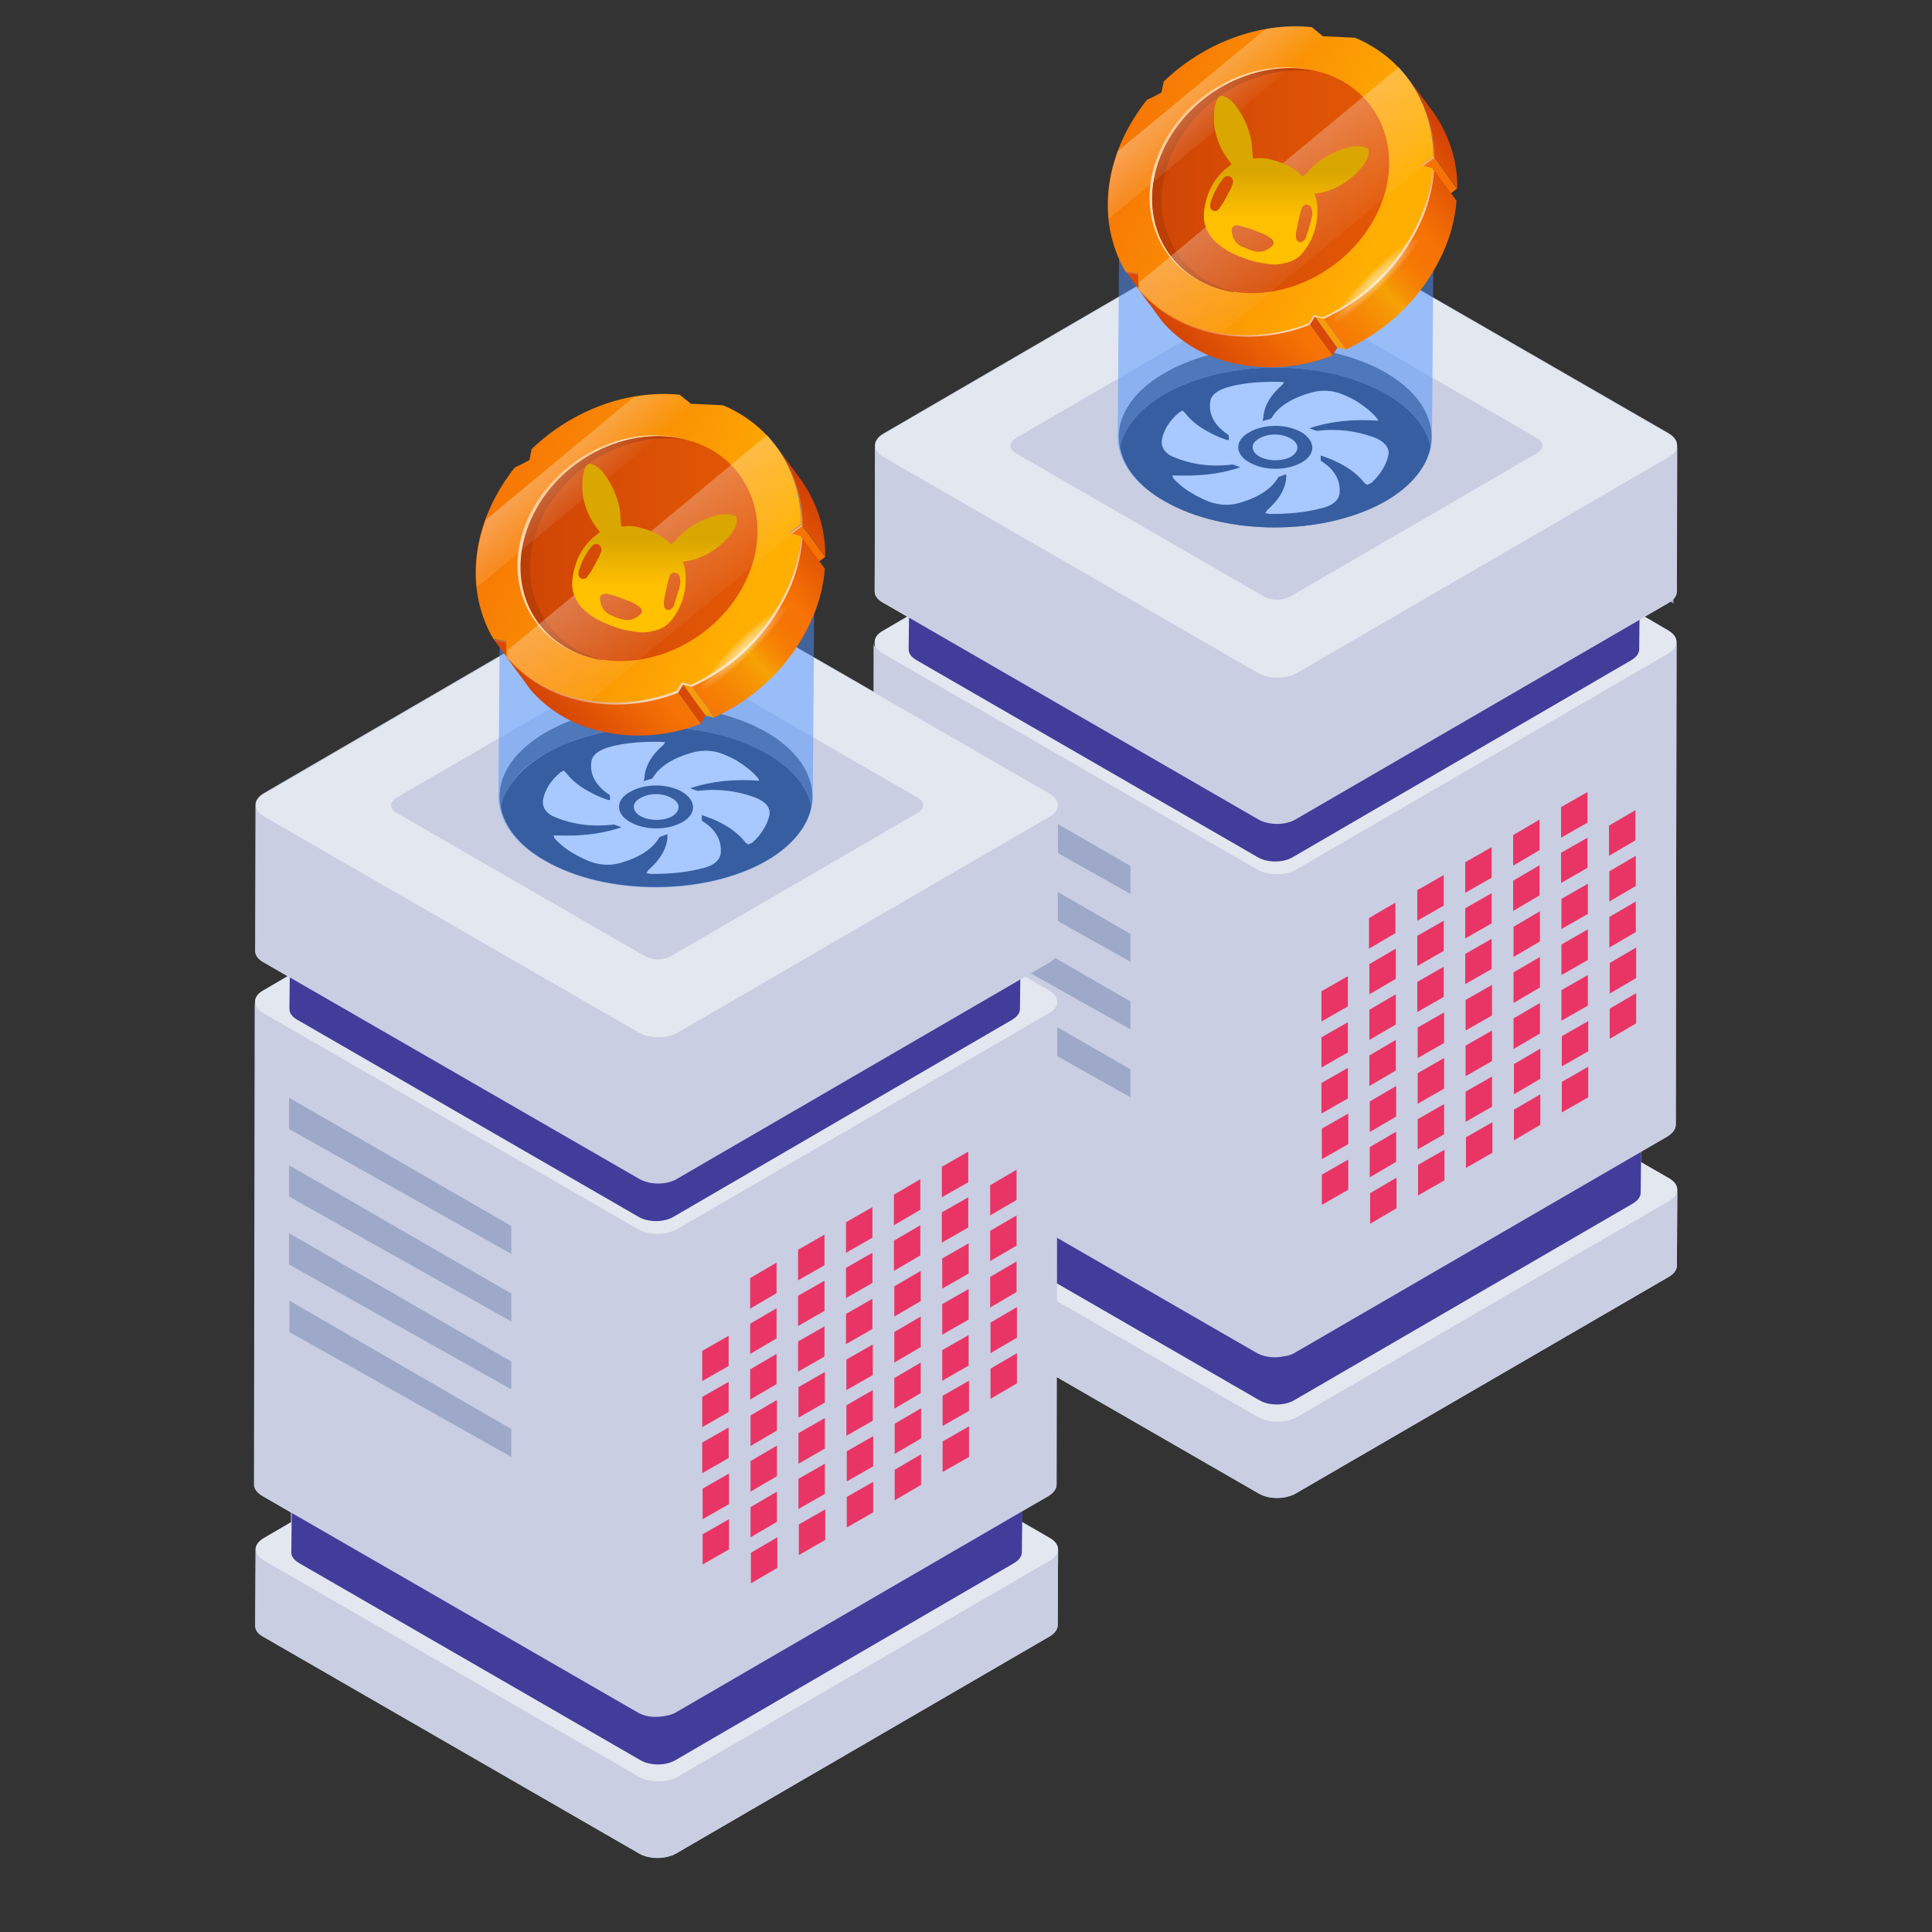 <?xml version="1.0" encoding="utf-8"?>
<!-- Generator: Adobe Illustrator 25.2.1, SVG Export Plug-In . SVG Version: 6.00 Build 0)  -->
<svg version="1.1" id="Layer_1" xmlns="http://www.w3.org/2000/svg" xmlns:xlink="http://www.w3.org/1999/xlink" x="0px" y="0px"
	 viewBox="0 0 512 512" style="enable-background:new 0 0 512 512;" xml:space="preserve">
<rect x="0" y="0" width="512" height="512" fill="#333333" stroke="none"/>
<style type="text/css">
	.st0{fill:#9EA9C9;}
	.st1{fill:#C9CEE2;}
	.st2{fill:#E3E7F0;}
	.st3{fill:#423D9B;}
	.st4{fill:#E93565;}
	.st5{fill:#4C5C75;}
	.st6{fill:#1D2943;}
	.st7{fill:#FFFFFF;}
	.st8{opacity:0.5;}
	.st9{enable-background:new    ;}
	.st10{fill:#5094FF;}
	.st11{fill:#57B3FE;}
	.st12{fill:#D84905;}
	.st13{fill:url(#SVGID_1_);}
	.st14{fill:#F67205;}
	.st15{fill:url(#SVGID_2_);}
	.st16{fill:#F69D05;}
	.st17{fill:url(#SVGID_3_);}
	.st18{opacity:0.7;fill:url(#SVGID_4_);enable-background:new    ;}
	.st19{fill:url(#SVGID_5_);}
	.st20{opacity:0.7;fill:url(#SVGID_6_);enable-background:new    ;}
	.st21{fill:url(#SVGID_7_);}
	.st22{fill:#BA3E05;}
	.st23{opacity:0.5;fill:url(#SVGID_8_);enable-background:new    ;}
	.st24{opacity:0.4;fill:url(#SVGID_9_);enable-background:new    ;}
	.st25{opacity:0.4;fill:url(#SVGID_10_);enable-background:new    ;}
	.st26{clip-path:url(#SVGID_12_);}
	.st27{fill-rule:evenodd;clip-rule:evenodd;fill:url(#SVGID_13_);}
	.st28{fill:url(#SVGID_14_);}
	.st29{fill:url(#SVGID_15_);}
	.st30{fill:url(#SVGID_16_);}
	.st31{opacity:0.7;fill:url(#SVGID_17_);enable-background:new    ;}
	.st32{fill:url(#SVGID_18_);}
	.st33{opacity:0.7;fill:url(#SVGID_19_);enable-background:new    ;}
	.st34{fill:url(#SVGID_20_);}
	.st35{opacity:0.5;fill:url(#SVGID_21_);enable-background:new    ;}
	.st36{opacity:0.4;fill:url(#SVGID_22_);enable-background:new    ;}
	.st37{opacity:0.4;fill:url(#SVGID_23_);enable-background:new    ;}
	.st38{clip-path:url(#SVGID_25_);}
	.st39{fill-rule:evenodd;clip-rule:evenodd;fill:url(#SVGID_26_);}
</style>
<g>
	<g>
		<g>
			<g>
				<g>
					<g>
						<g>
							<g>
								<g>
									<path class="st0" d="M443.5,159.9l-21.1-11.8v-4.7l21.1,12.7V159.9z"/>
								</g>
							</g>
						</g>
					</g>
				</g>
			</g>
			<g>
				<g>
					<g>
						<g>
							<g>
								<g>
									<g>
										<g>
											<path class="st1" d="M444.5,315.3l-0.1,20.1c0,1.1-0.8,2.2-2.2,3l-98.5,57.2c-0.6,0.4-1.3,0.7-2.1,0.9
												c-2.7,0.9-6.1,0.6-8.4-0.9L234,338.4c-1.5-0.8-2.2-1.8-2.2-3l0.1-20.1c0-1.1,0.7-2.2,2.2-3l7.2-4.2v-2.6l-7.4-4.3
												c-1.5-0.9-2.2-1.9-2.2-3.1l0.1-127.5v-0.4c0,0.1,0,0.1,0,0.2c-0.1-1.1,0.5-2.3,2.1-3.2l6.5-3.8l-6.4-3.7
												c-1.5-0.8-2.2-1.9-2.2-3l0.1-38.7c0-1.1,0.7-2.2,2.2-3.1l98.5-57.3c2.8-1.6,7.6-1.6,10.4,0l99.2,57.2
												c1.5,0.9,2.2,2,2.2,3.1l-0.1,38.7c0,1.1-0.8,2.2-2.2,3l-6.4,3.7l6.3,3.7c1.5,0.9,2.3,2,2.3,3.1L444.1,298
												c0,1.1-0.7,2.2-2.2,3.1l-7,4v2.9l7.3,4.2C443.8,313.1,444.5,314.1,444.5,315.3z"/>
										</g>
									</g>
								</g>
							</g>
						</g>
					</g>
				</g>
				<g>
					<g>
						<g>
							<g>
								<g>
									<path class="st1" d="M444.5,315.3l-0.1,20.1c0,1.1-0.8,2.2-2.2,3l-98.5,57.2c-2.8,1.8-7.5,1.8-10.4,0L234,338.4
										c-1.5-0.8-2.2-1.8-2.2-3l0.1-20.1c0,1.1,0.8,2.2,2.2,3.1h208.1C443.8,317.5,444.5,316.4,444.5,315.3z"/>
								</g>
							</g>
						</g>
						<g>
							<g>
								<g>
									<path class="st2" d="M442.3,318.3l-98.5,57.2c-2.9,1.7-7.6,1.7-10.5,0l-99.2-57.2c-2.9-1.7-2.9-4.4,0-6l98.5-57.3
										c2.9-1.7,7.6-1.7,10.4,0l99.2,57.2C445.2,313.9,445.2,316.6,442.3,318.3z"/>
								</g>
							</g>
						</g>
						<g>
							<g>
								<g>
									<path class="st3" d="M435,297.8l-0.2,18.3c0,1-0.7,2-2,2.8L343.1,371c-2.6,1.6-6.9,1.6-9.5,0l-90.4-52.2
										c-1.3-0.8-2-1.7-2-2.8l0.2-18.3c0,1,0.7,2,2,2.8l90.3,52.2c2.7,1.5,6.9,1.5,9.6,0l89.7-52.2
										C434.4,299.7,435,298.8,435,297.8z"/>
								</g>
							</g>
						</g>
						<g>
							<g>
								<g>
									<g>
										<path class="st1" d="M444.3,170.2l-0.2,127.9c0,1.1-0.8,2.2-2.2,3.1l-98.6,57.2c-0.6,0.4-1.4,0.7-2.2,0.9
											c-0.6,0.1-1.2,0.2-1.8,0.3c-2.3,0.3-4.7-0.1-6.5-1.2l-99.2-57.2c-1.5-0.9-2.2-2-2.2-3.1l0.1-127.8c0,1.1,0.8,2.1,2.3,3
											l99.2,57.2c1.7,1,4.1,1.5,6.3,1.3v-0.1c1.5-0.1,3-0.5,4.1-1.2l98.6-57.2C443.5,172.4,444.2,171.3,444.3,170.2z"/>
									</g>
								</g>
							</g>
							<g>
								<g>
									<g>
										<path class="st2" d="M442.1,173.2l-98.5,57.2c-2.9,1.7-7.6,1.7-10.5,0L234,173.2c-2.9-1.7-2.9-4.4,0-6l98.5-57.3
											c2.9-1.7,7.6-1.7,10.4,0l99.2,57.2C445,168.8,445,171.5,442.1,173.2z"/>
									</g>
								</g>
							</g>
						</g>
						<g>
							<g>
								<g>
									<path class="st3" d="M434.6,153.8l-0.2,18.3c0,1-0.7,2-2,2.8l-89.7,52.2c-2.6,1.6-6.9,1.6-9.5,0l-90.4-52.2
										c-1.3-0.8-2-1.7-2-2.8l0.2-18.3c0,1,0.7,2,2,2.8l90.3,52.2c2.7,1.5,6.9,1.5,9.6,0l89.7-52.2
										C433.9,155.8,434.5,154.8,434.6,153.8z"/>
								</g>
							</g>
						</g>
						<g>
							<g>
								<g>
									<g>
										<path class="st1" d="M444.5,118.1l-0.1,38.7c0,1.1-0.8,2.2-2.2,3L343.6,217c-2.8,1.8-7.5,1.8-10.4,0L234,159.7
											c-1.5-0.8-2.2-1.9-2.2-3l0.1-38.7c0,1.1,0.8,2.1,2.2,3h208.1C443.8,120.2,444.5,119.2,444.5,118.1z"/>
									</g>
								</g>
							</g>
							<g>
								<g>
									<g>
										<path class="st2" d="M442.3,121.1l-98.5,57.2c-2.9,1.7-7.6,1.7-10.5,0l-99.2-57.2c-2.9-1.7-2.9-4.4,0-6l98.5-57.3
											c2.9-1.7,7.6-1.7,10.4,0l99.2,57.2C445.2,116.7,445.2,119.4,442.3,121.1z"/>
									</g>
								</g>
							</g>
						</g>
						<g>
							<g>
								<g>
									<path class="st0" d="M299.6,229.5v7.4l-58.9-33.1v-8.3L299.6,229.5z"/>
								</g>
							</g>
						</g>
						<g>
							<g>
								<g>
									<path class="st0" d="M299.6,247.5v7.4l-58.9-33.1v-8.3L299.6,247.5z"/>
								</g>
							</g>
						</g>
						<g>
							<g>
								<g>
									<path class="st0" d="M299.6,265.4v7.4l-58.9-33.1v-8.3L299.6,265.4z"/>
								</g>
							</g>
						</g>
						<g>
							<g>
								<g>
									<path class="st0" d="M299.6,283.4v7.4l-58.9-33.1v-8.3L299.6,283.4z"/>
								</g>
							</g>
						</g>
					</g>
				</g>
			</g>
		</g>
	</g>
	<g>
		<g>
			<g>
				<path class="st4" d="M369.8,239.2v8.1l-7,4.1v-8.1L369.8,239.2z"/>
			</g>
		</g>
		<g>
			<g>
				<path class="st4" d="M382.6,231.9v8.1l-7,4v-8.1L382.6,231.9z"/>
			</g>
		</g>
		<g>
			<g>
				<path class="st4" d="M395.3,224.5v8.1l-7,4v-8.1L395.3,224.5z"/>
			</g>
		</g>
		<g>
			<g>
				<path class="st4" d="M408,217.2v8.1l-7,4.1v-8.1L408,217.2z"/>
			</g>
		</g>
		<g>
			<g>
				<path class="st4" d="M420.7,209.9v8.1l-7,4v-8.1L420.7,209.9z"/>
			</g>
		</g>
		<g>
			<g>
				<path class="st4" d="M357.2,258.7v8l-7,4v-8L357.2,258.7z"/>
			</g>
		</g>
		<g>
			<g>
				<path class="st4" d="M369.9,251.4v8l-7,4.1v-8L369.9,251.4z"/>
			</g>
		</g>
		<g>
			<g>
				<path class="st4" d="M382.6,244v8l-7,4v-8L382.6,244z"/>
			</g>
		</g>
		<g>
			<g>
				<path class="st4" d="M395.3,236.7v8l-7,4v-8L395.3,236.7z"/>
			</g>
		</g>
		<g>
			<g>
				<path class="st4" d="M408,229.3v8l-7,4.1v-8L408,229.3z"/>
			</g>
		</g>
		<g>
			<g>
				<path class="st4" d="M420.7,222v8l-7,4v-8L420.7,222z"/>
			</g>
		</g>
		<g>
			<g>
				<path class="st4" d="M433.4,214.7v8l-7,4.1v-8L433.4,214.7z"/>
			</g>
		</g>
		<g>
			<g>
				<path class="st4" d="M357.2,270.9v8l-7,4v-8L357.2,270.9z"/>
			</g>
		</g>
		<g>
			<g>
				<path class="st4" d="M369.9,263.5v8l-7,4.1v-8L369.9,263.5z"/>
			</g>
		</g>
		<g>
			<g>
				<path class="st4" d="M382.6,256.2v8l-7,4v-8L382.6,256.2z"/>
			</g>
		</g>
		<g>
			<g>
				<path class="st4" d="M395.3,248.8v8l-7,4v-8L395.3,248.8z"/>
			</g>
		</g>
		<g>
			<g>
				<path class="st4" d="M408.1,241.5v8l-7,4.1v-8L408.1,241.5z"/>
			</g>
		</g>
		<g>
			<g>
				<path class="st4" d="M420.8,234.2v8l-7,4v-8L420.8,234.2z"/>
			</g>
		</g>
		<g>
			<g>
				<path class="st4" d="M433.5,226.8v8l-7,4.1v-8L433.5,226.8z"/>
			</g>
		</g>
		<g>
			<g>
				<path class="st4" d="M357.2,283v8.1l-7,4V287L357.2,283z"/>
			</g>
		</g>
		<g>
			<g>
				<path class="st4" d="M369.9,275.6v8.1l-7,4.1v-8.1L369.9,275.6z"/>
			</g>
		</g>
		<g>
			<g>
				<path class="st4" d="M382.7,268.3v8.1l-7,4v-8.1L382.7,268.3z"/>
			</g>
		</g>
		<g>
			<g>
				<path class="st4" d="M395.4,261v8.1l-7,4V265L395.4,261z"/>
			</g>
		</g>
		<g>
			<g>
				<path class="st4" d="M408.1,253.6v8.1l-7,4.1v-8.1L408.1,253.6z"/>
			</g>
		</g>
		<g>
			<g>
				<path class="st4" d="M420.8,246.3v8.1l-7,4v-8.1L420.8,246.3z"/>
			</g>
		</g>
		<g>
			<g>
				<path class="st4" d="M433.5,238.9v8.1l-7,4.1V243L433.5,238.9z"/>
			</g>
		</g>
		<g>
			<g>
				<path class="st4" d="M357.3,295.1v8.1l-7,4v-8.1L357.3,295.1z"/>
			</g>
		</g>
		<g>
			<g>
				<path class="st4" d="M370,287.8v8.1l-7,4.1v-8.1L370,287.8z"/>
			</g>
		</g>
		<g>
			<g>
				<path class="st4" d="M382.7,280.4v8.1l-7,4v-8.1L382.7,280.4z"/>
			</g>
		</g>
		<g>
			<g>
				<path class="st4" d="M395.4,273.1v8.1l-7,4v-8.1L395.4,273.1z"/>
			</g>
		</g>
		<g>
			<g>
				<path class="st4" d="M408.1,265.8v8.1l-7,4.1v-8.1L408.1,265.8z"/>
			</g>
		</g>
		<g>
			<g>
				<path class="st4" d="M420.8,258.4v8.1l-7,4v-8.1L420.8,258.4z"/>
			</g>
		</g>
		<g>
			<g>
				<path class="st4" d="M433.6,251.1v8.1l-7,4.1v-8.1L433.6,251.1z"/>
			</g>
		</g>
		<g>
			<g>
				<path class="st4" d="M357.3,307.3v8l-7,4v-8L357.3,307.3z"/>
			</g>
		</g>
		<g>
			<g>
				<path class="st4" d="M370,299.9v8l-7,4.1v-8L370,299.9z"/>
			</g>
		</g>
		<g>
			<g>
				<path class="st4" d="M382.7,292.6v8l-7,4v-8L382.7,292.6z"/>
			</g>
		</g>
		<g>
			<g>
				<path class="st4" d="M395.4,285.3v8l-7,4v-8L395.4,285.3z"/>
			</g>
		</g>
		<g>
			<g>
				<path class="st4" d="M408.2,277.9v8l-7,4.1v-8L408.2,277.9z"/>
			</g>
		</g>
		<g>
			<g>
				<path class="st4" d="M420.9,270.6v8l-7,4v-8L420.9,270.6z"/>
			</g>
		</g>
		<g>
			<g>
				<path class="st4" d="M433.6,263.2v8l-7,4.1v-8L433.6,263.2z"/>
			</g>
		</g>
		<g>
			<g>
				<path class="st4" d="M370.1,312.1v8.1l-7,4.1v-8.1L370.1,312.1z"/>
			</g>
		</g>
		<g>
			<g>
				<path class="st4" d="M382.8,304.7v8.1l-7,4v-8.1L382.8,304.7z"/>
			</g>
		</g>
		<g>
			<g>
				<path class="st4" d="M395.5,297.4v8.1l-7,4v-8.1L395.5,297.4z"/>
			</g>
		</g>
		<g>
			<g>
				<path class="st4" d="M408.2,290v8.1l-7,4.1v-8.1L408.2,290z"/>
			</g>
		</g>
		<g>
			<g>
				<path class="st4" d="M420.9,282.7v8.1l-7,4v-8.1L420.9,282.7z"/>
			</g>
		</g>
	</g>
</g>
<g>
	<g>
		<g>
			<path class="st1" d="M407.3,120.1l-65.4,38c-1.9,1.1-5,1.1-6.9,0l-65.8-38c-1.9-1.1-1.9-2.9,0-4l65.4-38c1.9-1.1,5-1.1,6.9,0
				l65.8,38C409.2,117.1,409.2,118.9,407.3,120.1z"/>
		</g>
	</g>
</g>
<g>
	<g>
		<g>
			<g>
				<g>
					<g>
						<g>
							<g>
								<path class="st5" d="M308.7,98.8c16.2-9.3,42.5-9.4,58.8,0.1c9.1,5.4,13,12.7,11.6,19.6c-0.9-5.1-4.9-10.1-11.6-14
									c-16.4-9.5-42.6-9.4-58.8-0.1c-6.9,4-10.9,9.1-11.9,14.3C295.3,111.6,299.3,104.2,308.7,98.8z"/>
							</g>
						</g>
					</g>
					<g>
						<g>
							<g>
								<path class="st6" d="M308.7,104.4c16.2-9.3,42.5-9.4,58.8,0.1c6.7,3.9,10.7,8.9,11.6,14c-1,5.2-5,10.3-11.9,14.3
									c-16.3,9.3-42.5,9.3-58.6,0c-6.9-3.9-10.8-9-11.8-14.2C297.8,113.5,301.8,108.4,308.7,104.4z"/>
							</g>
						</g>
					</g>
				</g>
				<g>
					<g>
						<g>
							<g>
								<g>
									<path class="st7" d="M342,116.2c-2.4-1.4-5.9-1.4-8.3,0c-2.4,1.3-2.2,3.4-0.1,4.7c2.4,1.4,6,1.4,8.4,0.2
										c2.4-1.4,2.4-3.5,0.2-4.8C342.2,116.3,342.1,116.2,342,116.2z"/>
								</g>
							</g>
						</g>
					</g>
					<g>
						<g>
							<g>
								<g>
									<path class="st7" d="M365.6,116.6c-0.4-0.2-0.9-0.5-1.5-0.7c-4.6-1.7-9.8-2.4-15.1-1.7l-2-0.7c5.7-1.9,11.7-2.5,18.3-2
										L365,111l-0.3-0.4c-1.4-1.6-3.3-3.1-5.4-4.4c-1-0.6-2.1-1.1-3.3-1.6c-2.5-1.1-5.4-1.4-8.4-0.6c-5.1,1.4-8.9,3.7-10.7,6.9
										l-2.3,0.7l0.2-1c0.2-3.1,2-6,5-8.6l0.5-0.7l-1.2-0.1c-4.5-0.1-9,0.2-13,1.2c-3.1,0.8-5.2,2.1-5.4,4.2
										c-0.4,3.2,1.1,6.2,4.9,8.7l0.1,1.3h-0.5l-0.6-0.2c-1.8-0.6-3.4-1.4-4.8-2.2c-2.4-1.3-4.3-2.9-5.7-4.7l-0.7-0.7l-0.9,0.5
										c-2.6,2.2-4.1,4.6-4.6,7.3c-0.2,1.5,0.4,3,2.2,4.1c0.3,0.1,0.6,0.3,0.9,0.4c4.7,2,9.9,2.7,15.7,2l2,0.7l-1.1,0.4
										c-4.9,1.5-10.1,2-15.7,1.8h-1.2l0.2,0.7c1.4,1.6,3.2,3,5.3,4.2c0.8,0.5,1.7,0.9,2.7,1.4c2.9,1.4,6.2,2,9.8,0.9
										c4.8-1.4,8.4-3.7,10.1-6.8l2-0.7l0.1,0.4c-0.1,3.3-1.9,6.3-5.1,9.1l-0.5,0.8l1.2,0.2c4.6,0,9-0.3,13.2-1.4
										c3.1-0.6,5-2,5.3-4c0.3-3.3-1.1-6.3-5-8.7v-1.4l1.1,0.4c1.8,0.6,3.5,1.4,4.9,2.2c2.3,1.3,4.2,2.9,5.6,4.7l0.7,0.5l1.1-0.5
										c2.4-2.2,3.9-4.7,4.5-7.2C368.3,119.2,367.5,117.7,365.6,116.6z M344.9,122.6c-4,2.2-9.9,2.2-13.9-0.1
										c-3.8-2.2-3.8-5.8,0-7.9c3.9-2.3,9.9-2.3,13.8-0.1C348.7,116.8,348.8,120.4,344.9,122.6z"/>
								</g>
							</g>
						</g>
					</g>
				</g>
			</g>
		</g>
	</g>
	<g class="st8">
		<g class="st9">
			<g>
				<g>
					<path class="st10" d="M379.9,61.7l-0.4,54c0,6.1-4.1,12.3-12.1,17c-16.2,9.4-42.6,9.5-59,0c-8.2-4.7-12.3-10.9-12.2-17.1
						l0.4-54c0,6.2,4.1,12.4,12.2,17.1c16.4,9.5,42.8,9.4,59,0C375.9,74,379.9,67.9,379.9,61.7z"/>
				</g>
			</g>
			<g>
				<g>
					<path class="st11" d="M367.6,44.6C384,54,384,69.3,367.8,78.7s-42.6,9.5-59,0c-16.3-9.4-16.3-24.7-0.1-34.1
						S351.3,35.1,367.6,44.6z"/>
				</g>
			</g>
		</g>
	</g>
</g>
<g>
	<g>
		<g>
			<g>
				<g>
					<g>
						<g>
							<g>
								<g>
									<path class="st0" d="M279.5,255.2l-21.1-11.8v-4.7l21.1,12.7V255.2z"/>
								</g>
							</g>
						</g>
					</g>
				</g>
			</g>
			<g>
				<g>
					<g>
						<g>
							<g>
								<g>
									<g>
										<g>
											<path class="st1" d="M280.4,410.6l-0.1,20.1c0,1.1-0.8,2.2-2.2,3L179.5,491c-0.6,0.4-1.3,0.7-2.1,0.9
												c-2.7,0.9-6.1,0.6-8.4-0.9l-99.2-57.2c-1.5-0.8-2.2-1.8-2.2-3l0.1-20.1c0-1.1,0.7-2.2,2.2-3.1l7.2-4.2v-2.6l-7.4-4.3
												c-1.5-0.9-2.2-1.9-2.2-3.1l0.1-127.5v-0.4c0,0.1,0,0.1,0,0.2c-0.1-1.1,0.5-2.3,2.1-3.2l6.5-3.8l-6.4-3.7
												c-1.5-0.8-2.2-1.9-2.2-3l0.1-38.7c0-1.1,0.7-2.2,2.2-3.1l98.5-57.3c2.8-1.6,7.6-1.6,10.4,0l99.2,57.2
												c1.5,0.9,2.2,2,2.2,3.1l-0.1,38.7c0,1.1-0.8,2.2-2.2,3l-6.4,3.7l6.3,3.7c1.5,0.9,2.3,2,2.3,3.1l-0.1,128
												c0,1.1-0.7,2.2-2.2,3.1l-7,4v2.9l7.3,4.2C279.7,408.4,280.4,409.5,280.4,410.6z"/>
										</g>
									</g>
								</g>
							</g>
						</g>
					</g>
				</g>
				<g>
					<g>
						<g>
							<g>
								<g>
									<path class="st1" d="M280.4,410.6l-0.1,20.1c0,1.1-0.8,2.2-2.2,3L179.5,491c-2.8,1.8-7.5,1.8-10.4,0l-99.2-57.2
										c-1.5-0.8-2.2-1.8-2.2-3l0.1-20.1c0,1.1,0.8,2.2,2.2,3h208.1C279.7,412.8,280.4,411.7,280.4,410.6z"/>
								</g>
							</g>
						</g>
						<g>
							<g>
								<g>
									<path class="st2" d="M278.2,413.6l-98.5,57.2c-2.9,1.7-7.6,1.7-10.5,0L70,413.6c-2.9-1.7-2.9-4.4,0-6l98.5-57.3
										c2.9-1.7,7.6-1.7,10.4,0l99.2,57.2C281.1,409.2,281.1,412,278.2,413.6z"/>
								</g>
							</g>
						</g>
						<g>
							<g>
								<g>
									<path class="st3" d="M271,393.1l-0.2,18.3c0,1-0.7,2-2,2.8l-89.7,52.2c-2.6,1.6-6.9,1.6-9.5,0l-90.4-52.2
										c-1.3-0.8-2-1.7-2-2.8l0.2-18.3c0,1,0.7,2,2,2.8l90.3,52.2c2.7,1.5,6.9,1.5,9.6,0l89.7-52.2
										C270.3,395.1,270.9,394.1,271,393.1z"/>
								</g>
							</g>
						</g>
						<g>
							<g>
								<g>
									<g>
										<path class="st1" d="M280.2,265.6L280,393.4c0,1.1-0.7,2.2-2.2,3.1l-98.5,57.2c-0.6,0.4-1.2,0.6-1.9,0.8
											c-0.7,0.2-1.5,0.3-2.2,0.4c-2.3,0.3-4.7-0.1-6.4-1.2l-99.2-57.2c-1.5-0.9-2.3-1.9-2.3-3.1l0.2-127.8c0,1.1,0.8,2.2,2.2,3
											l99.2,57.3c1.8,1,4.1,1.4,6.3,1.2V327c1.6-0.1,3.1-0.4,4.2-1.1l98.5-57.3C279.5,267.7,280.2,266.6,280.2,265.6z"/>
									</g>
								</g>
							</g>
							<g>
								<g>
									<g>
										<path class="st2" d="M278,268.5l-98.5,57.2c-2.9,1.7-7.6,1.7-10.5,0l-99.2-57.2c-2.9-1.7-2.9-4.4,0-6l98.5-57.3
											c2.9-1.7,7.6-1.7,10.4,0l99.2,57.2C280.9,264.1,280.9,266.9,278,268.5z"/>
									</g>
								</g>
							</g>
						</g>
						<g>
							<g>
								<g>
									<path class="st3" d="M270.5,249.1l-0.2,18.3c0,1-0.7,2-2,2.8l-89.7,52.2c-2.6,1.6-6.9,1.6-9.5,0l-90.4-52.2
										c-1.3-0.8-2-1.7-2-2.8l0.2-18.3c0,1,0.7,2,2,2.8l90.3,52.2c2.7,1.5,6.9,1.5,9.6,0l89.7-52.2
										C269.8,251.1,270.4,250.1,270.5,249.1z"/>
								</g>
							</g>
						</g>
						<g>
							<g>
								<g>
									<g>
										<path class="st1" d="M280.4,213.4l-0.1,38.7c0,1.1-0.8,2.2-2.2,3l-98.5,57.2c-2.8,1.8-7.5,1.8-10.4,0L70,255.1
											c-1.5-0.8-2.2-1.9-2.2-3l0.1-38.7c0,1.1,0.8,2.1,2.2,3h208.1C279.7,215.5,280.4,214.5,280.4,213.4z"/>
									</g>
								</g>
							</g>
							<g>
								<g>
									<g>
										<path class="st2" d="M278.2,216.4l-98.5,57.2c-2.9,1.7-7.6,1.7-10.5,0L70,216.4c-2.9-1.7-2.9-4.4,0-6l98.5-57.3
											c2.9-1.7,7.6-1.7,10.4,0l99.2,57.2C281.1,212,281.1,214.7,278.2,216.4z"/>
									</g>
								</g>
							</g>
						</g>
						<g>
							<g>
								<g>
									<path class="st0" d="M135.5,324.9v7.4l-58.9-33.1v-8.3L135.5,324.9z"/>
								</g>
							</g>
						</g>
						<g>
							<g>
								<g>
									<path class="st0" d="M135.5,342.8v7.4l-58.9-33.1v-8.3L135.5,342.8z"/>
								</g>
							</g>
						</g>
						<g>
							<g>
								<g>
									<path class="st0" d="M135.5,360.8v7.4l-58.9-33.1v-8.3L135.5,360.8z"/>
								</g>
							</g>
						</g>
						<g>
							<g>
								<g>
									<path class="st0" d="M135.5,378.7v7.4L76.7,353v-8.3L135.5,378.7z"/>
								</g>
							</g>
						</g>
					</g>
				</g>
			</g>
		</g>
	</g>
	<g>
		<g>
			<g>
				<path class="st4" d="M205.8,334.6v8.1l-7,4.1v-8.1L205.8,334.6z"/>
			</g>
		</g>
		<g>
			<g>
				<path class="st4" d="M218.5,327.2v8.1l-7,4v-8.1L218.5,327.2z"/>
			</g>
		</g>
		<g>
			<g>
				<path class="st4" d="M231.2,319.9v8.1l-7,4v-8.1L231.2,319.9z"/>
			</g>
		</g>
		<g>
			<g>
				<path class="st4" d="M243.9,312.5v8.1l-7,4.1v-8.1L243.9,312.5z"/>
			</g>
		</g>
		<g>
			<g>
				<path class="st4" d="M256.6,305.2v8.1l-7,4v-8.1L256.6,305.2z"/>
			</g>
		</g>
		<g>
			<g>
				<path class="st4" d="M193.1,354v8l-7,4v-8L193.1,354z"/>
			</g>
		</g>
		<g>
			<g>
				<path class="st4" d="M205.8,346.7v8l-7,4.1v-8L205.8,346.7z"/>
			</g>
		</g>
		<g>
			<g>
				<path class="st4" d="M218.5,339.4v8l-7,4v-8L218.5,339.4z"/>
			</g>
		</g>
		<g>
			<g>
				<path class="st4" d="M231.2,332v8l-7,4v-8L231.2,332z"/>
			</g>
		</g>
		<g>
			<g>
				<path class="st4" d="M243.9,324.7v8l-7,4.1v-8L243.9,324.7z"/>
			</g>
		</g>
		<g>
			<g>
				<path class="st4" d="M256.6,317.3v8l-7,4v-8L256.6,317.3z"/>
			</g>
		</g>
		<g>
			<g>
				<path class="st4" d="M269.4,310v8l-7,4.1v-8L269.4,310z"/>
			</g>
		</g>
		<g>
			<g>
				<path class="st4" d="M193.1,366.2v8l-7,4v-8L193.1,366.2z"/>
			</g>
		</g>
		<g>
			<g>
				<path class="st4" d="M205.8,358.8v8l-7,4.1v-8L205.8,358.8z"/>
			</g>
		</g>
		<g>
			<g>
				<path class="st4" d="M218.5,351.5v8l-7,4v-8L218.5,351.5z"/>
			</g>
		</g>
		<g>
			<g>
				<path class="st4" d="M231.2,344.2v8l-7,4v-8L231.2,344.2z"/>
			</g>
		</g>
		<g>
			<g>
				<path class="st4" d="M244,336.8v8l-7,4.1v-8L244,336.8z"/>
			</g>
		</g>
		<g>
			<g>
				<path class="st4" d="M256.7,329.5v8l-7,4v-8L256.7,329.5z"/>
			</g>
		</g>
		<g>
			<g>
				<path class="st4" d="M269.4,322.1v8l-7,4.1v-8L269.4,322.1z"/>
			</g>
		</g>
		<g>
			<g>
				<path class="st4" d="M193.1,378.3v8.1l-7,4v-8.1L193.1,378.3z"/>
			</g>
		</g>
		<g>
			<g>
				<path class="st4" d="M205.9,371v8.1l-7,4.1v-8.1L205.9,371z"/>
			</g>
		</g>
		<g>
			<g>
				<path class="st4" d="M218.6,363.6v8.1l-7,4v-8.1L218.6,363.6z"/>
			</g>
		</g>
		<g>
			<g>
				<path class="st4" d="M231.3,356.3v8.1l-7,4v-8.1L231.3,356.3z"/>
			</g>
		</g>
		<g>
			<g>
				<path class="st4" d="M244,348.9v8.1l-7,4.1V353L244,348.9z"/>
			</g>
		</g>
		<g>
			<g>
				<path class="st4" d="M256.7,341.6v8.1l-7,4v-8.1L256.7,341.6z"/>
			</g>
		</g>
		<g>
			<g>
				<path class="st4" d="M269.4,334.3v8.1l-7,4.1v-8.1L269.4,334.3z"/>
			</g>
		</g>
		<g>
			<g>
				<path class="st4" d="M193.2,390.5v8.1l-7,4v-8.1L193.2,390.5z"/>
			</g>
		</g>
		<g>
			<g>
				<path class="st4" d="M205.9,383.1v8.1l-7,4.1v-8.1L205.9,383.1z"/>
			</g>
		</g>
		<g>
			<g>
				<path class="st4" d="M218.6,375.8v8.1l-7,4v-8.1L218.6,375.8z"/>
			</g>
		</g>
		<g>
			<g>
				<path class="st4" d="M231.3,368.4v8.1l-7,4v-8.1L231.3,368.4z"/>
			</g>
		</g>
		<g>
			<g>
				<path class="st4" d="M244,361.1v8.1l-7,4.1v-8.1L244,361.1z"/>
			</g>
		</g>
		<g>
			<g>
				<path class="st4" d="M256.7,353.8v8.1l-7,4v-8.1L256.7,353.8z"/>
			</g>
		</g>
		<g>
			<g>
				<path class="st4" d="M269.5,346.4v8.1l-7,4.1v-8.1L269.5,346.4z"/>
			</g>
		</g>
		<g>
			<g>
				<path class="st4" d="M193.2,402.6v8l-7,4v-8L193.2,402.6z"/>
			</g>
		</g>
		<g>
			<g>
				<path class="st4" d="M205.9,395.3v8l-7,4.1v-8L205.9,395.3z"/>
			</g>
		</g>
		<g>
			<g>
				<path class="st4" d="M218.6,387.9v8l-7,4v-8L218.6,387.9z"/>
			</g>
		</g>
		<g>
			<g>
				<path class="st4" d="M231.4,380.6v8l-7,4v-8L231.4,380.6z"/>
			</g>
		</g>
		<g>
			<g>
				<path class="st4" d="M244.1,373.2v8l-7,4.1v-8L244.1,373.2z"/>
			</g>
		</g>
		<g>
			<g>
				<path class="st4" d="M256.8,365.9v8l-7,4v-8L256.8,365.9z"/>
			</g>
		</g>
		<g>
			<g>
				<path class="st4" d="M269.5,358.6v8l-7,4.1v-8L269.5,358.6z"/>
			</g>
		</g>
		<g>
			<g>
				<path class="st4" d="M206,407.4v8.1l-7,4.1v-8.1L206,407.4z"/>
			</g>
		</g>
		<g>
			<g>
				<path class="st4" d="M218.7,400v8.1l-7,4V404L218.7,400z"/>
			</g>
		</g>
		<g>
			<g>
				<path class="st4" d="M231.4,392.7v8.1l-7,4v-8.1L231.4,392.7z"/>
			</g>
		</g>
		<g>
			<g>
				<path class="st4" d="M244.1,385.4v8.1l-7,4.1v-8.1L244.1,385.4z"/>
			</g>
		</g>
		<g>
			<g>
				<path class="st4" d="M256.8,378v8.1l-7,4V382L256.8,378z"/>
			</g>
		</g>
	</g>
</g>
<g>
	<g>
		<g>
			<path class="st1" d="M243.2,215.4l-65.4,38c-1.9,1.1-5,1.1-6.9,0l-65.8-38c-1.9-1.1-1.9-2.9,0-4l65.4-38c1.9-1.1,5-1.1,6.9,0
				l65.8,38C245.1,212.5,245.1,214.3,243.2,215.4z"/>
		</g>
	</g>
</g>
<g>
	<g>
		<g>
			<g>
				<g>
					<g>
						<g>
							<g>
								<path class="st5" d="M144.6,194.1c16.2-9.3,42.5-9.4,58.8,0.1c9.1,5.4,13,12.7,11.6,19.6c-0.9-5.1-4.9-10.1-11.6-14
									c-16.4-9.5-42.6-9.4-58.8-0.1c-6.9,4-10.9,9.1-11.9,14.3C131.2,206.9,135.2,199.6,144.6,194.1z"/>
							</g>
						</g>
					</g>
					<g>
						<g>
							<g>
								<path class="st6" d="M144.6,199.7c16.2-9.3,42.5-9.4,58.8,0.1c6.7,3.9,10.7,8.9,11.6,14c-1,5.2-5,10.3-11.9,14.3
									c-16.3,9.3-42.5,9.3-58.6,0c-6.9-3.9-10.8-9-11.8-14.2C133.7,208.8,137.8,203.8,144.6,199.7z"/>
							</g>
						</g>
					</g>
				</g>
				<g>
					<g>
						<g>
							<g>
								<g>
									<path class="st7" d="M178,211.5c-2.4-1.4-5.9-1.4-8.3,0c-2.4,1.3-2.2,3.4-0.1,4.7c2.4,1.4,6,1.4,8.4,0.2
										c2.4-1.4,2.4-3.5,0.2-4.8C178.1,211.6,178,211.6,178,211.5z"/>
								</g>
							</g>
						</g>
					</g>
					<g>
						<g>
							<g>
								<g>
									<path class="st7" d="M201.5,212c-0.4-0.2-0.9-0.5-1.5-0.7c-4.6-1.7-9.8-2.4-15.1-1.7l-2-0.7c5.7-1.9,11.7-2.5,18.3-2
										l-0.2-0.5l-0.3-0.4c-1.4-1.6-3.3-3.1-5.4-4.4c-1-0.6-2.1-1.1-3.3-1.6c-2.5-1.1-5.4-1.4-8.4-0.6c-5.1,1.4-8.9,3.7-10.7,6.9
										l-2.3,0.7l0.2-1c0.2-3.1,2-6,5-8.6l0.5-0.7l-1.2-0.1c-4.5-0.1-9,0.2-13,1.2c-3.1,0.8-5.2,2.1-5.4,4.2
										c-0.4,3.2,1.1,6.2,4.9,8.7l0.1,1.3h-0.5l-0.6-0.2c-1.8-0.6-3.4-1.4-4.8-2.2c-2.4-1.3-4.3-2.9-5.7-4.7l-0.7-0.7l-0.9,0.5
										c-2.6,2.2-4.1,4.6-4.6,7.3c-0.2,1.5,0.4,3,2.2,4.1c0.3,0.1,0.6,0.3,0.9,0.4c4.7,2,9.9,2.7,15.7,2l2,0.7l-1.1,0.4
										c-4.9,1.5-10.1,2-15.7,1.8h-1.2l0.2,0.7c1.4,1.6,3.2,3,5.3,4.2c0.8,0.5,1.7,0.9,2.7,1.4c2.9,1.4,6.2,2,9.8,0.9
										c4.8-1.4,8.4-3.7,10.1-6.8l2-0.7l0.1,0.4c-0.1,3.3-1.9,6.3-5.1,9.1l-0.5,0.8l1.2,0.2c4.6,0,9-0.3,13.2-1.4
										c3.1-0.6,5-2,5.3-4c0.3-3.3-1.1-6.3-5-8.7V216l1.1,0.4c1.8,0.6,3.5,1.4,4.9,2.2c2.3,1.3,4.2,2.9,5.6,4.7l0.7,0.5l1.1-0.5
										c2.4-2.2,3.9-4.7,4.5-7.2C204.2,214.5,203.4,213,201.5,212z M180.8,217.9c-4,2.2-9.9,2.2-13.9-0.1c-3.8-2.2-3.8-5.8,0-7.9
										c3.9-2.3,9.9-2.3,13.8-0.1C184.6,212.1,184.7,215.7,180.8,217.9z"/>
								</g>
							</g>
						</g>
					</g>
				</g>
			</g>
		</g>
	</g>
	<g class="st8">
		<g class="st9">
			<g>
				<g>
					<path class="st10" d="M215.8,157.1l-0.4,54c0,6.1-4.1,12.3-12.1,17c-16.2,9.4-42.6,9.5-59,0c-8.2-4.7-12.3-10.9-12.2-17.1
						l0.4-54c0,6.2,4.1,12.4,12.2,17.1c16.4,9.5,42.8,9.4,59,0C211.8,169.4,215.8,163.2,215.8,157.1z"/>
				</g>
			</g>
			<g>
				<g>
					<path class="st11" d="M203.5,139.9c16.4,9.5,16.4,24.7,0.2,34.2s-42.6,9.5-59,0c-16.3-9.4-16.3-24.7-0.1-34.1
						S187.2,130.5,203.5,139.9z"/>
				</g>
			</g>
		</g>
	</g>
</g>
<g>
	<g id="OBJECTS">
		<g>
			<polygon class="st12" points="301.7,72.4 308,81 304.6,80.6 298.4,72 			"/>
			
				<linearGradient id="SVGID_1_" gradientUnits="userSpaceOnUse" x1="516.231" y1="598.843" x2="586.652" y2="537.74" gradientTransform="matrix(1 0 0 1 -203.755 -504.833)">
				<stop  offset="0" style="stop-color:#D13F05"/>
				<stop  offset="0.292" style="stop-color:#F67205"/>
				<stop  offset="0.367" style="stop-color:#F67705"/>
				<stop  offset="0.453" style="stop-color:#F68505"/>
				<stop  offset="0.544" style="stop-color:#F69C05"/>
				<stop  offset="0.564" style="stop-color:#F6A205"/>
				<stop  offset="0.598" style="stop-color:#F69005"/>
				<stop  offset="0.643" style="stop-color:#F67F05"/>
				<stop  offset="0.693" style="stop-color:#F67505"/>
				<stop  offset="0.755" style="stop-color:#F67205"/>
				<stop  offset="1" style="stop-color:#D13F05"/>
			</linearGradient>
			<path class="st13" d="M373.5,21.1c2.1,2.9,4.2,5.7,6.3,8.6c4.2,5.9,6.5,13,6.4,20.3l-6.3-8.6C379.9,34.2,377.7,27,373.5,21.1z"/>
			<polygon class="st14" points="379.9,41.4 386.1,50 383,52.4 376.7,43.8 			"/>
			<polygon class="st12" points="348.2,83.5 354.4,92.1 353.1,94.3 346.8,85.6 			"/>
			
				<linearGradient id="SVGID_2_" gradientUnits="userSpaceOnUse" x1="518.382" y1="601.316" x2="588.799" y2="540.216" gradientTransform="matrix(1 0 0 1 -203.755 -504.833)">
				<stop  offset="0" style="stop-color:#D13F05"/>
				<stop  offset="0.292" style="stop-color:#F67205"/>
				<stop  offset="0.367" style="stop-color:#F67705"/>
				<stop  offset="0.453" style="stop-color:#F68505"/>
				<stop  offset="0.544" style="stop-color:#F69C05"/>
				<stop  offset="0.564" style="stop-color:#F6A205"/>
				<stop  offset="0.598" style="stop-color:#F69005"/>
				<stop  offset="0.643" style="stop-color:#F67F05"/>
				<stop  offset="0.693" style="stop-color:#F67505"/>
				<stop  offset="0.755" style="stop-color:#F67205"/>
				<stop  offset="1" style="stop-color:#D13F05"/>
			</linearGradient>
			<path class="st15" d="M346.8,85.6l6.3,8.6c-8.9,3.5-18.8,4.1-28.1,1.6c-6.6-1.8-12.5-5.4-17-10.6l-6.3-8.6
				c4.5,5.1,10.4,8.8,17,10.6C328,89.7,337.9,89.2,346.8,85.6z"/>
			<polygon class="st16" points="350.5,84.1 356.7,92.7 354.4,92.1 348.2,83.5 			"/>
			
				<linearGradient id="SVGID_3_" gradientUnits="userSpaceOnUse" x1="528.293" y1="612.739" x2="598.711" y2="551.638" gradientTransform="matrix(1 0 0 1 -203.755 -504.833)">
				<stop  offset="0" style="stop-color:#D13F05"/>
				<stop  offset="0.292" style="stop-color:#F67205"/>
				<stop  offset="0.367" style="stop-color:#F67705"/>
				<stop  offset="0.453" style="stop-color:#F68505"/>
				<stop  offset="0.544" style="stop-color:#F69C05"/>
				<stop  offset="0.564" style="stop-color:#F6A205"/>
				<stop  offset="0.598" style="stop-color:#F69005"/>
				<stop  offset="0.643" style="stop-color:#F67F05"/>
				<stop  offset="0.693" style="stop-color:#F67505"/>
				<stop  offset="0.755" style="stop-color:#F67205"/>
				<stop  offset="1" style="stop-color:#D13F05"/>
			</linearGradient>
			<path class="st17" d="M379.7,44.6l6.3,8.6c-0.4,4.9-1.7,9.8-3.8,14.2c-5.2,11.2-14.3,20.1-25.5,25.2l-6.3-8.6
				c11.2-5.1,20.2-14.1,25.5-25.2C378,54.4,379.3,49.6,379.7,44.6z"/>
			
				<linearGradient id="SVGID_4_" gradientUnits="userSpaceOnUse" x1="502.208" y1="584.516" x2="579.993" y2="521.249" gradientTransform="matrix(1 0 0 1 -203.755 -504.833)">
				<stop  offset="0" style="stop-color:#FFFFFF;stop-opacity:0"/>
				<stop  offset="0.261" style="stop-color:#FFFFFF"/>
				<stop  offset="0.755" style="stop-color:#FFFFFF"/>
				<stop  offset="1" style="stop-color:#FFFFFF;stop-opacity:0"/>
			</linearGradient>
			<path class="st18" d="M380.1,45.1c-0.4,4.9-1.7,9.8-3.8,14.2c-5.2,11.2-14.3,20.1-25.5,25.2l-2.3-0.6l-1.4,2.2
				c-8.9,3.5-18.8,4.1-28.1,1.6c-6.6-1.8-12.5-5.4-17-10.6l-0.1-4.3l-3.3-0.4c-5.8-9.8-6.5-22.6-0.8-35.1c1.7-3.7,3.9-7.2,6.4-10.4
				c1.3-0.6,2.7-1.3,3.9-2l0.6-2.9C319.3,11.8,334,6.2,347.9,7.6l3,2.4l8.5,0.4c13.1,5.5,20.7,17.7,20.7,31.5l-3.2,2.3L380.1,45.1z"
				/>
			
				<linearGradient id="SVGID_5_" gradientUnits="userSpaceOnUse" x1="570.579" y1="565.453" x2="491.687" y2="532.127" gradientTransform="matrix(1 0 0 1 -203.755 -504.833)">
				<stop  offset="0" style="stop-color:#FFAF02"/>
				<stop  offset="1" style="stop-color:#F56D05"/>
			</linearGradient>
			<path class="st19" d="M379.7,44.6c-0.4,4.9-1.7,9.8-3.8,14.2C370.7,70,361.7,79,350.5,84.1l-2.3-0.6l-1.4,2.2
				c-8.9,3.5-18.8,4.1-28.1,1.6c-6.6-1.8-12.5-5.4-17-10.6l-0.1-4.3l-3.3-0.4c-5.8-9.8-6.5-22.6-0.8-35.1c1.7-3.7,3.9-7.2,6.4-10.4
				c1.3-0.6,2.7-1.3,3.9-2l0.6-2.9C319,11.4,333.7,5.8,347.6,7.2l3,2.4l8.5,0.4c13.1,5.5,20.7,17.7,20.7,31.5l-3.2,2.3L379.7,44.6z"
				/>
			
				<linearGradient id="SVGID_6_" gradientUnits="userSpaceOnUse" x1="511.641" y1="525.661" x2="557.431" y2="569.428" gradientTransform="matrix(1 0 0 1 -203.755 -504.833)">
				<stop  offset="0" style="stop-color:#FFFFFF;stop-opacity:0"/>
				<stop  offset="0.261" style="stop-color:#FFFFFF"/>
				<stop  offset="0.755" style="stop-color:#FFFFFF"/>
				<stop  offset="1" style="stop-color:#FFFFFF;stop-opacity:0"/>
			</linearGradient>
			<path class="st20" d="M349.1,19c15.7,4.4,22.6,20.9,15.4,36.7c-7.2,15.9-25.9,25.1-41.6,20.7s-22.6-20.9-15.4-36.7
				C314.7,23.8,333.3,14.5,349.1,19z"/>
			
				<linearGradient id="SVGID_7_" gradientUnits="userSpaceOnUse" x1="509.103" y1="552.683" x2="571.908" y2="552.683" gradientTransform="matrix(1 0 0 1 -203.755 -504.833)">
				<stop  offset="0" style="stop-color:#CF4505"/>
				<stop  offset="1" style="stop-color:#E45905"/>
			</linearGradient>
			<path class="st21" d="M349.9,19.1c15.7,4.4,22.6,20.9,15.4,36.7C358,71.7,339.4,81,323.6,76.6c-15.7-4.4-22.6-20.9-15.4-36.7
				C315.5,24,334.1,14.7,349.9,19.1z"/>
			<path class="st22" d="M326.1,77.1c-15.7-4.4-22.6-20.9-15.4-36.7c6.7-14.7,23.2-23.7,38.1-21.4c-15.5-3.8-33.5,5.4-40.6,21
				c-7.2,15.9-0.4,32.3,15.4,36.7c1.2,0.3,2.3,0.6,3.5,0.8C326.8,77.2,326.5,77.2,326.1,77.1z"/>
			
				<radialGradient id="SVGID_8_" cx="447.686" cy="996.447" r="23.476" gradientTransform="matrix(7.290000e-02 7.410000e-02 -0.492 0.484 822.08 -441.241)" gradientUnits="userSpaceOnUse">
				<stop  offset="0" style="stop-color:#FFFFFF"/>
				<stop  offset="8.578000e-02" style="stop-color:#FFFFFF;stop-opacity:0.958"/>
				<stop  offset="0.235" style="stop-color:#FFFFFF;stop-opacity:0.846"/>
				<stop  offset="0.43" style="stop-color:#FFFFFF;stop-opacity:0.664"/>
				<stop  offset="0.663" style="stop-color:#FFFFFF;stop-opacity:0.412"/>
				<stop  offset="0.926" style="stop-color:#FFFFFF;stop-opacity:9.449000e-02"/>
				<stop  offset="1" style="stop-color:#FFFFFF;stop-opacity:0"/>
			</radialGradient>
			<path class="st23" d="M366.1,76.5c-6.4,6.3-12.3,10.6-13.3,9.6c-0.9-1,3.5-6.8,9.8-13.1c6.4-6.3,12.3-10.6,13.3-9.6
				C376.9,64.3,372.5,70.2,366.1,76.5z"/>
			
				<linearGradient id="SVGID_9_" gradientUnits="userSpaceOnUse" x1="530.212" y1="540.564" x2="558.519" y2="573.774" gradientTransform="matrix(1 0 0 1 -203.755 -504.833)">
				<stop  offset="0" style="stop-color:#FFFFFF"/>
				<stop  offset="1" style="stop-color:#FFFFFF;stop-opacity:0"/>
			</linearGradient>
			<path class="st24" d="M370.7,17.8l-68.9,57.1v1.8c4.5,5.1,10.4,8.8,17,10.6c1.6,0.4,3.2,0.8,4.8,1l53.6-44.4l-0.5-0.1l3.2-2.3
				C380,32.7,376.7,24.2,370.7,17.8z"/>
			
				<linearGradient id="SVGID_10_" gradientUnits="userSpaceOnUse" x1="513.678" y1="525.317" x2="528.819" y2="540.676" gradientTransform="matrix(1 0 0 1 -203.755 -504.833)">
				<stop  offset="0" style="stop-color:#FFFFFF"/>
				<stop  offset="1" style="stop-color:#FFFFFF;stop-opacity:0"/>
			</linearGradient>
			<path class="st25" d="M350.8,9.5l-3-2.4c-4.1-0.4-8.3-0.2-12.4,0.6L296.3,40c-2.2,5.7-3,11.9-2.5,18l58.5-48.4L350.8,9.5z"/>
			<g>
				<g>
					<defs>
						<rect id="SVGID_11_" x="319" y="25.4" width="43.7" height="45"/>
					</defs>
					<clipPath id="SVGID_12_">
						<use xlink:href="#SVGID_11_"  style="overflow:visible;"/>
					</clipPath>
					<g class="st26">
						
							<linearGradient id="SVGID_13_" gradientUnits="userSpaceOnUse" x1="2489.673" y1="-1048.8" x2="2489.673" y2="-1003.789" gradientTransform="matrix(1 0 0 -1 -2148.755 -978.447)">
							<stop  offset="0" style="stop-color:#FFC000"/>
							<stop  offset="0.28" style="stop-color:#FFC000"/>
							<stop  offset="0.55" style="stop-color:#DAA600"/>
							<stop  offset="1" style="stop-color:#DAA600"/>
						</linearGradient>
						<path class="st27" d="M326.6,43.7c-0.2-0.2-0.4-0.4-0.5-0.6c-1.9-2.3-3.2-4.9-3.9-7.7c-0.5-2-0.6-4.1-0.4-6.2
							c0.1-1.1,0.4-2.2,0.9-3.1c0.3-0.6,1-0.9,1.6-0.6l0,0c1.4,0.5,2.5,1.5,3.3,2.7c2,2.7,3.4,5.8,4,9.1c0.2,1,0.2,2.1,0.3,3.1
							c0,0.4,0.1,0.8,0.1,1.2c0,0.3,0.2,0.5,0.6,0.4c1.4-0.2,2.9-0.1,4.3,0.3c1.2,0.3,2.4,0.7,3.6,1.2c1.7,0.7,3.2,1.7,4.4,3
							c0.1,0.2,0.4,0.2,0.6,0.1l0,0l0.1-0.1c0.3-0.3,0.6-0.6,0.9-0.9c2.7-3.1,6.3-5.3,10.3-6.4c1.3-0.4,2.6-0.5,3.9-0.4
							c0.6,0.1,1.2,0.3,1.7,0.5c0.2,0.2,0.4,0.4,0.4,0.7c0,0.4,0,0.8-0.1,1.1c-0.5,1.5-1.4,2.9-2.6,4.1c-2.8,3.1-6.6,5.3-10.7,6
							c-0.3,0.1-0.6,0.1-1,0.1c0.1,0.3,0.1,0.5,0.2,0.7c0.4,1.4,0.6,2.9,0.5,4.4c0,1.8-0.3,3.5-0.9,5.2c-0.6,1.9-1.6,3.7-2.9,5.3
							c-1.2,1.5-2.9,2.5-4.8,2.8c-1.3,0.4-2.7,0.5-4.1,0.3c-1.3-0.2-2.7-0.4-4-0.7c-1.4-0.4-2.7-0.8-4-1.4c-2.2-0.8-4.2-2-5.9-3.5
							c-1.8-1.5-3-3.6-3.4-5.9c-0.1-1.1-0.1-2.2,0.1-3.3c0.2-1.4,0.6-2.8,1.1-4.1c0.8-2.1,2.1-4,3.7-5.6c0.7-0.7,1.6-1.3,2.4-2
							L326.6,43.7z M328,59.7L328,59.7c-1.5,0-1.8,1-1.5,2.1c0,0.2,0.1,0.3,0.1,0.5c0.3,1.2,1.1,2.3,2.2,2.9c1.1,0.5,2.2,1,3.4,1.3
							c1.6,0.5,3.4,0.1,4.7-1.1c0.6-0.4,0.8-1.1,0.4-1.7c-0.1-0.1-0.2-0.3-0.3-0.4c-0.7-0.5-1.4-1-2.2-1.3c-1.3-0.6-2.6-1-3.9-1.5
							C329.9,60.2,329,60,328,59.7L328,59.7z M326.8,48.4c0-1-0.4-1.5-1.1-1.7c-0.6-0.1-1.2,0.1-1.6,0.7c-1.5,1.9-2.6,4-3.3,6.3
							c-0.1,0.4-0.1,0.8-0.1,1.1c0.1,0.7,0.7,1.2,1.4,1.1c0.3,0,0.7-0.2,0.9-0.5c0.5-0.7,1.1-1.5,1.5-2.3c0.6-1,1.1-2.1,1.7-3.1
							C326.4,49.4,326.6,48.9,326.8,48.4L326.8,48.4z M347.8,56.6c0-0.4-0.1-0.8-0.2-1.3c-0.2-0.7-1-1.2-1.7-1l0,0h-0.1
							c-0.5,0.2-0.9,0.7-1,1.3c-0.5,1.9-0.9,3.8-1.3,5.8c-0.1,0.6-0.1,1.2,0,1.8c0.1,0.7,0.8,1.1,1.4,0.9c0.2,0,0.3-0.1,0.4-0.2
							c0.5-0.3,0.8-0.7,0.9-1.3c0.4-1.1,0.7-2.2,1-3.3C347.5,58.5,347.6,57.5,347.8,56.6L347.8,56.6z"/>
					</g>
				</g>
			</g>
		</g>
	</g>
</g>
<g>
	<g id="OBJECTS_1_">
		<g>
			<polygon class="st12" points="134.3,169.9 140.5,178.5 137.2,178.1 130.9,169.5 			"/>
			
				<linearGradient id="SVGID_14_" gradientUnits="userSpaceOnUse" x1="348.763" y1="696.315" x2="419.184" y2="635.212" gradientTransform="matrix(1 0 0 1 -203.755 -504.833)">
				<stop  offset="0" style="stop-color:#D13F05"/>
				<stop  offset="0.292" style="stop-color:#F67205"/>
				<stop  offset="0.367" style="stop-color:#F67705"/>
				<stop  offset="0.453" style="stop-color:#F68505"/>
				<stop  offset="0.544" style="stop-color:#F69C05"/>
				<stop  offset="0.564" style="stop-color:#F6A205"/>
				<stop  offset="0.598" style="stop-color:#F69005"/>
				<stop  offset="0.643" style="stop-color:#F67F05"/>
				<stop  offset="0.693" style="stop-color:#F67505"/>
				<stop  offset="0.755" style="stop-color:#F67205"/>
				<stop  offset="1" style="stop-color:#D13F05"/>
			</linearGradient>
			<path class="st28" d="M206,118.6c2.1,2.9,4.2,5.7,6.3,8.6c4.2,5.9,6.5,13,6.4,20.3l-6.3-8.6C212.5,131.7,210.3,124.6,206,118.6z"
				/>
			<polygon class="st14" points="212.4,139 218.7,147.6 215.5,149.9 209.3,141.3 			"/>
			<polygon class="st12" points="180.8,181 187,189.6 185.7,191.8 179.4,183.2 			"/>
			
				<linearGradient id="SVGID_15_" gradientUnits="userSpaceOnUse" x1="351.007" y1="698.895" x2="421.424" y2="637.795" gradientTransform="matrix(1 0 0 1 -203.755 -504.833)">
				<stop  offset="0" style="stop-color:#D13F05"/>
				<stop  offset="0.292" style="stop-color:#F67205"/>
				<stop  offset="0.367" style="stop-color:#F67705"/>
				<stop  offset="0.453" style="stop-color:#F68505"/>
				<stop  offset="0.544" style="stop-color:#F69C05"/>
				<stop  offset="0.564" style="stop-color:#F6A205"/>
				<stop  offset="0.598" style="stop-color:#F69005"/>
				<stop  offset="0.643" style="stop-color:#F67F05"/>
				<stop  offset="0.693" style="stop-color:#F67505"/>
				<stop  offset="0.755" style="stop-color:#F67205"/>
				<stop  offset="1" style="stop-color:#D13F05"/>
			</linearGradient>
			<path class="st29" d="M179.4,183.2l6.3,8.6c-8.9,3.5-18.8,4.1-28.1,1.6c-6.6-1.8-12.5-5.4-17-10.6l-6.3-8.6
				c4.5,5.1,10.4,8.8,17,10.6C160.6,187.3,170.4,186.7,179.4,183.2z"/>
			<polygon class="st16" points="183,181.6 189.3,190.2 187,189.6 180.8,181 			"/>
			
				<linearGradient id="SVGID_16_" gradientUnits="userSpaceOnUse" x1="360.869" y1="710.26" x2="431.287" y2="649.159" gradientTransform="matrix(1 0 0 1 -203.755 -504.833)">
				<stop  offset="0" style="stop-color:#D13F05"/>
				<stop  offset="0.292" style="stop-color:#F67205"/>
				<stop  offset="0.367" style="stop-color:#F67705"/>
				<stop  offset="0.453" style="stop-color:#F68505"/>
				<stop  offset="0.544" style="stop-color:#F69C05"/>
				<stop  offset="0.564" style="stop-color:#F6A205"/>
				<stop  offset="0.598" style="stop-color:#F69005"/>
				<stop  offset="0.643" style="stop-color:#F67F05"/>
				<stop  offset="0.693" style="stop-color:#F67505"/>
				<stop  offset="0.755" style="stop-color:#F67205"/>
				<stop  offset="1" style="stop-color:#D13F05"/>
			</linearGradient>
			<path class="st30" d="M212.3,142.1l6.3,8.6c-0.4,4.9-1.7,9.8-3.8,14.2c-5.2,11.2-14.3,20.1-25.5,25.2l-6.3-8.6
				c11.2-5.1,20.2-14.1,25.5-25.2C210.6,151.9,211.9,147.1,212.3,142.1z"/>
			
				<linearGradient id="SVGID_17_" gradientUnits="userSpaceOnUse" x1="334.783" y1="682.037" x2="412.567" y2="618.769" gradientTransform="matrix(1 0 0 1 -203.755 -504.833)">
				<stop  offset="0" style="stop-color:#FFFFFF;stop-opacity:0"/>
				<stop  offset="0.261" style="stop-color:#FFFFFF"/>
				<stop  offset="0.755" style="stop-color:#FFFFFF"/>
				<stop  offset="1" style="stop-color:#FFFFFF;stop-opacity:0"/>
			</linearGradient>
			<path class="st31" d="M212.7,142.6c-0.4,4.9-1.7,9.8-3.8,14.2c-5.2,11.2-14.3,20.1-25.5,25.2l-2.3-0.6l-1.4,2.2
				c-8.9,3.5-18.8,4.1-28.1,1.6c-6.6-1.8-12.5-5.4-17-10.6l-0.1-4.3l-3.3-0.4c-5.8-9.8-6.5-22.6-0.8-35.1c1.7-3.7,3.9-7.2,6.4-10.4
				c1.3-0.6,2.7-1.3,3.9-2l0.6-2.9c10.6-10.2,25.3-15.8,39.2-14.4l3,2.4l8.5,0.4c13.1,5.5,20.7,17.7,20.7,31.5l-3.2,2.3L212.7,142.6
				z"/>
			
				<linearGradient id="SVGID_18_" gradientUnits="userSpaceOnUse" x1="403.183" y1="662.897" x2="324.291" y2="629.571" gradientTransform="matrix(1 0 0 1 -203.755 -504.833)">
				<stop  offset="0" style="stop-color:#FFAF02"/>
				<stop  offset="1" style="stop-color:#F56D05"/>
			</linearGradient>
			<path class="st32" d="M212.3,142.1c-0.4,4.9-1.7,9.8-3.8,14.2c-5.2,11.2-14.3,20.1-25.5,25.2l-2.3-0.6l-1.4,2.2
				c-8.9,3.5-18.8,4.1-28.1,1.6c-6.6-1.8-12.5-5.4-17-10.6l-0.1-4.3l-3.3-0.4c-5.8-9.8-6.5-22.6-0.8-35.1c1.7-3.7,3.9-7.2,6.4-10.4
				c1.3-0.6,2.7-1.3,3.9-2l0.6-2.9c10.6-10.2,25.3-15.8,39.2-14.4l3,2.4l8.5,0.4c13.1,5.5,20.7,17.7,20.7,31.5l-3.2,2.3L212.3,142.1
				z"/>
			
				<linearGradient id="SVGID_19_" gradientUnits="userSpaceOnUse" x1="344.189" y1="623.206" x2="389.978" y2="666.973" gradientTransform="matrix(1 0 0 1 -203.755 -504.833)">
				<stop  offset="0" style="stop-color:#FFFFFF;stop-opacity:0"/>
				<stop  offset="0.261" style="stop-color:#FFFFFF"/>
				<stop  offset="0.755" style="stop-color:#FFFFFF"/>
				<stop  offset="1" style="stop-color:#FFFFFF;stop-opacity:0"/>
			</linearGradient>
			<path class="st33" d="M181.6,116.5c15.7,4.4,22.6,20.9,15.4,36.7c-7.2,15.9-25.9,25.1-41.6,20.7c-15.7-4.4-22.6-20.9-15.4-36.7
				S165.9,112,181.6,116.5z"/>
			
				<linearGradient id="SVGID_20_" gradientUnits="userSpaceOnUse" x1="341.694" y1="650.216" x2="404.481" y2="650.216" gradientTransform="matrix(1 0 0 1 -203.755 -504.833)">
				<stop  offset="0" style="stop-color:#CF4505"/>
				<stop  offset="1" style="stop-color:#E45905"/>
			</linearGradient>
			<path class="st34" d="M182.5,116.7c15.7,4.4,22.6,20.9,15.4,36.7c-7.2,15.9-25.9,25.1-41.6,20.7c-15.7-4.4-22.6-20.9-15.4-36.7
				C148.1,121.5,166.7,112.2,182.5,116.7z"/>
			<path class="st22" d="M158.7,174.6c-15.7-4.4-22.6-20.9-15.4-36.7c6.7-14.7,23.2-23.7,38.1-21.4c-15.5-3.8-33.5,5.4-40.6,21
				c-7.2,15.9-0.4,32.3,15.4,36.7c1.2,0.3,2.3,0.6,3.5,0.8C159.4,174.8,159.1,174.7,158.7,174.6z"/>
			
				<radialGradient id="SVGID_21_" cx="-13.828" cy="1268.308" r="23.46" gradientTransform="matrix(7.290000e-02 7.410000e-02 -0.492 0.484 822.08 -441.241)" gradientUnits="userSpaceOnUse">
				<stop  offset="0" style="stop-color:#FFFFFF"/>
				<stop  offset="8.578000e-02" style="stop-color:#FFFFFF;stop-opacity:0.958"/>
				<stop  offset="0.235" style="stop-color:#FFFFFF;stop-opacity:0.846"/>
				<stop  offset="0.43" style="stop-color:#FFFFFF;stop-opacity:0.664"/>
				<stop  offset="0.663" style="stop-color:#FFFFFF;stop-opacity:0.412"/>
				<stop  offset="0.926" style="stop-color:#FFFFFF;stop-opacity:9.449000e-02"/>
				<stop  offset="1" style="stop-color:#FFFFFF;stop-opacity:0"/>
			</radialGradient>
			<path class="st35" d="M198.6,174c-6.4,6.3-12.3,10.6-13.3,9.6c-0.9-1,3.5-6.8,9.8-13.1c6.4-6.3,12.3-10.6,13.3-9.6
				C209.4,161.8,205,167.7,198.6,174z"/>
			
				<linearGradient id="SVGID_22_" gradientUnits="userSpaceOnUse" x1="362.81" y1="638.062" x2="391.116" y2="671.272" gradientTransform="matrix(1 0 0 1 -203.755 -504.833)">
				<stop  offset="0" style="stop-color:#FFFFFF"/>
				<stop  offset="1" style="stop-color:#FFFFFF;stop-opacity:0"/>
			</linearGradient>
			<path class="st36" d="M203.3,115.3l-68.9,57.1v1.8c4.5,5.1,10.4,8.8,17,10.6c1.6,0.4,3.2,0.8,4.8,1l53.6-44.4l-0.5-0.1l3.2-2.3
				C212.6,130.2,209.3,121.7,203.3,115.3z"/>
			
				<linearGradient id="SVGID_23_" gradientUnits="userSpaceOnUse" x1="346.123" y1="622.962" x2="361.264" y2="638.32" gradientTransform="matrix(1 0 0 1 -203.755 -504.833)">
				<stop  offset="0" style="stop-color:#FFFFFF"/>
				<stop  offset="1" style="stop-color:#FFFFFF;stop-opacity:0"/>
			</linearGradient>
			<path class="st37" d="M183.3,107.1l-3-2.4c-4.1-0.4-8.3-0.2-12.4,0.6l-39.1,32.4c-2.2,5.7-3,11.9-2.5,18l58.5-48.4L183.3,107.1z"
				/>
			<g>
				<g>
					<defs>
						<rect id="SVGID_24_" x="151.5" y="122.9" width="43.7" height="45"/>
					</defs>
					<clipPath id="SVGID_25_">
						<use xlink:href="#SVGID_24_"  style="overflow:visible;"/>
					</clipPath>
					<g class="st38">
						
							<linearGradient id="SVGID_26_" gradientUnits="userSpaceOnUse" x1="2322.273" y1="-1146.319" x2="2322.273" y2="-1101.308" gradientTransform="matrix(1 0 0 -1 -2148.755 -978.447)">
							<stop  offset="0" style="stop-color:#FFC000"/>
							<stop  offset="0.28" style="stop-color:#FFC000"/>
							<stop  offset="0.55" style="stop-color:#DAA600"/>
							<stop  offset="1" style="stop-color:#DAA600"/>
						</linearGradient>
						<path class="st39" d="M159.2,141.2c-0.2-0.2-0.4-0.4-0.5-0.6c-1.9-2.3-3.2-4.9-3.9-7.7c-0.5-2-0.6-4.1-0.4-6.2
							c0.1-1.1,0.4-2.2,0.9-3.1c0.3-0.6,1-0.9,1.6-0.6l0,0c1.4,0.5,2.5,1.5,3.3,2.7c2,2.7,3.4,5.8,4,9.1c0.2,1,0.2,2.1,0.3,3.1
							c0,0.4,0.1,0.8,0.1,1.2c0,0.3,0.2,0.5,0.6,0.4c1.4-0.2,2.9-0.1,4.3,0.3c1.2,0.3,2.4,0.7,3.6,1.2c1.7,0.7,3.2,1.7,4.4,3
							c0.1,0.2,0.4,0.2,0.6,0.1l0,0l0.1-0.1c0.3-0.3,0.6-0.6,0.9-0.9c2.7-3.1,6.3-5.3,10.3-6.4c1.3-0.4,2.6-0.5,3.9-0.4
							c0.6,0.1,1.2,0.3,1.7,0.5c0.2,0.2,0.4,0.4,0.4,0.7c0,0.4,0,0.8-0.1,1.1c-0.5,1.5-1.4,2.9-2.6,4.1c-2.8,3.1-6.6,5.3-10.7,6
							c-0.3,0.1-0.6,0.1-1,0.1c0.1,0.3,0.1,0.5,0.2,0.7c0.4,1.4,0.6,2.9,0.5,4.4c0,1.8-0.3,3.5-0.9,5.2c-0.6,1.9-1.6,3.7-2.9,5.3
							c-1.2,1.5-2.9,2.5-4.8,2.8c-1.3,0.4-2.7,0.5-4.1,0.3c-1.3-0.2-2.7-0.4-4-0.7c-1.4-0.4-2.7-0.8-4-1.4c-2.2-0.8-4.2-2-5.9-3.5
							c-1.8-1.5-3-3.6-3.4-5.9c-0.1-1.1-0.1-2.2,0.1-3.3c0.2-1.4,0.6-2.8,1.1-4.1c0.8-2.1,2.1-4,3.7-5.6c0.7-0.7,1.6-1.3,2.4-2
							L159.2,141.2z M160.6,157.3v0.1c-1.5-0.1-1.8,0.9-1.5,2c0,0.2,0.1,0.3,0.1,0.5c0.3,1.2,1.1,2.3,2.2,2.9c1.1,0.5,2.2,1,3.4,1.3
							c1.6,0.5,3.4,0.1,4.7-1.1c0.6-0.4,0.8-1.1,0.4-1.7c-0.1-0.1-0.2-0.3-0.3-0.4c-0.7-0.5-1.4-1-2.2-1.3c-1.3-0.6-2.6-1-3.9-1.5
							C162.5,157.7,161.5,157.5,160.6,157.3L160.6,157.3z M159.4,145.9c0-1-0.4-1.5-1.1-1.7c-0.6-0.1-1.2,0.1-1.6,0.7
							c-1.5,1.9-2.6,4-3.3,6.3c-0.1,0.4-0.1,0.8-0.1,1.1c0.1,0.7,0.7,1.2,1.4,1.1c0.3,0,0.7-0.2,0.9-0.5c0.5-0.7,1.1-1.5,1.5-2.3
							c0.6-1,1.1-2.1,1.7-3.1C159,147,159.2,146.4,159.4,145.9L159.4,145.9z M180.3,154.1c0-0.4-0.1-0.8-0.2-1.3
							c-0.2-0.7-1-1.2-1.7-1l0,0h-0.1c-0.5,0.2-0.9,0.7-1,1.3c-0.5,1.9-0.9,3.8-1.3,5.8c-0.1,0.6-0.1,1.2,0,1.8
							c0.1,0.7,0.8,1.1,1.4,0.9c0.2,0,0.3-0.1,0.4-0.2c0.5-0.3,0.8-0.7,0.9-1.3c0.4-1.1,0.7-2.2,1-3.3
							C180.1,156,180.2,155,180.3,154.1L180.3,154.1z"/>
					</g>
				</g>
			</g>
		</g>
	</g>
</g>
</svg>
